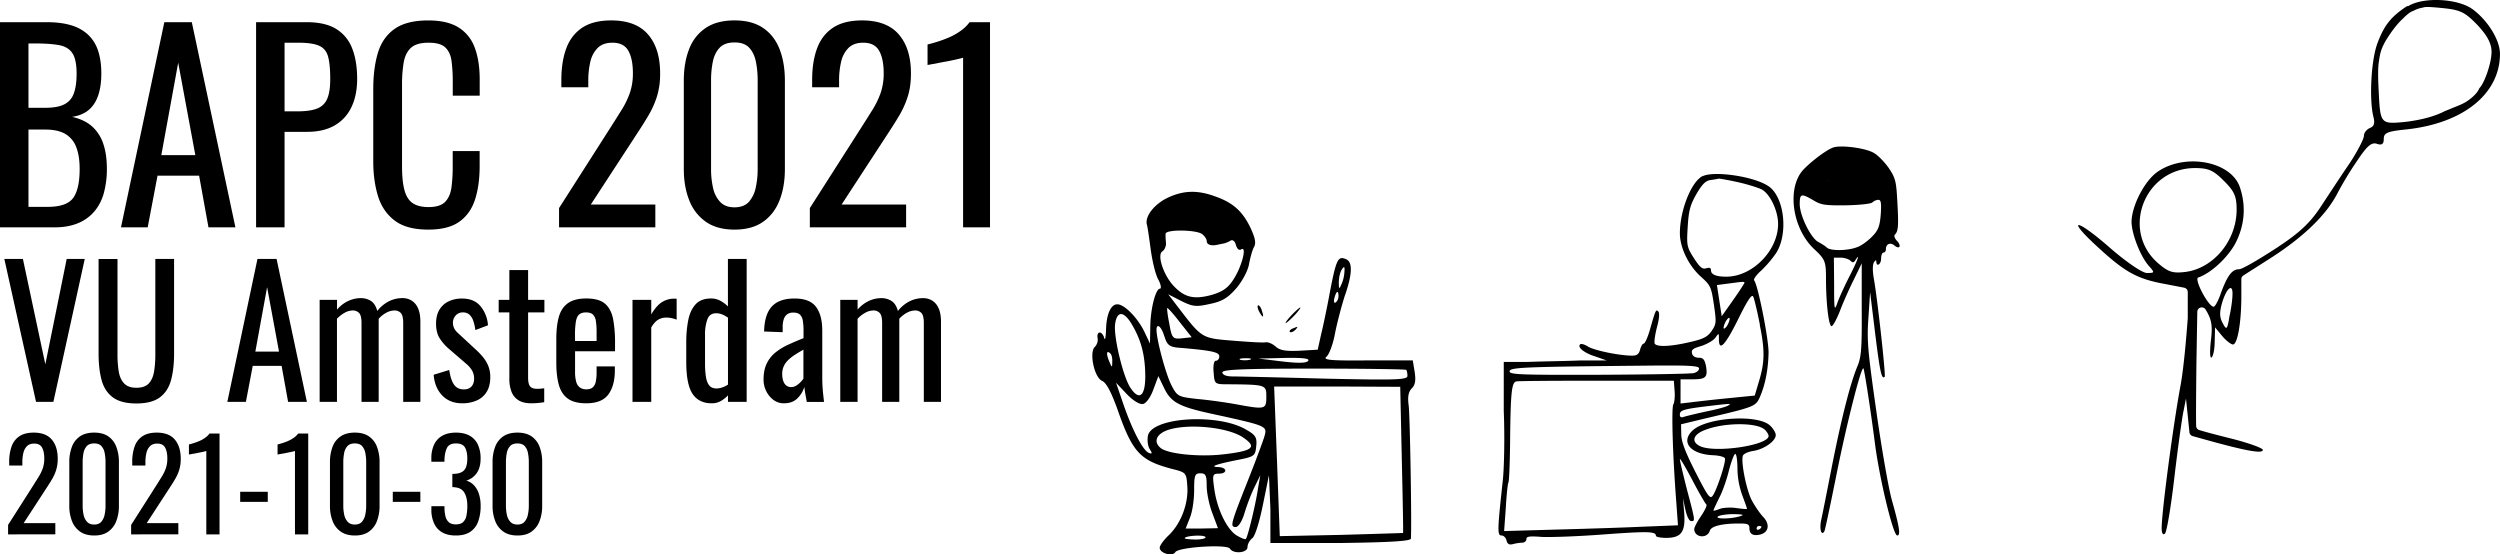 <svg id="Layer_1" data-name="Layer 1" xmlns="http://www.w3.org/2000/svg" xmlns:xlink="http://www.w3.org/1999/xlink" viewBox="0 0 2876.86 637.88"><defs><style>.cls-1{fill:none;}.cls-2{clip-path:url(#clip-path);}</style><clipPath id="clip-path" transform="translate(-69.47 -14.72)"><polygon class="cls-1" points="1301.29 -511 3147.33 -387.34 3147.33 673 1301.29 673 1301.29 -511"/></clipPath></defs><g class="cls-2"><path d="M1411.91,242.89c-14.8,7.58-24.91,20.94-22.74,30,.72,1.81,2.52,14.44,4.33,27.8,1.8,13.71,5.41,29.24,8.66,35.37,3.25,5.78,4,10.83,2.17,10.83-5.06,0-11.19,23.83-11.19,45.12l-.37,18-6.85-14.44c-8-15.88-22.75-30.68-30.69-30.68-7.58,0-12.63,11.55-13,29.6-.36,8.66-1.08,12.63-2.17,9-.72-3.24-3.25-6.13-5-6.13-2.17,0-3.25,2.89-2.53,6.13a12.22,12.22,0,0,1-2.88,10.11c-7.23,5.78-1.09,35.38,7.94,39.35,5,2.16,10.46,12.63,17.68,32.48,17.33,49.82,26,59.2,63.17,68.95,15.89,4,16.25,4.33,17.33,19.85,1.44,19.86-7.22,42.6-20.94,56C1408.66,636,1404,642.49,1404,645c0,6.5,14.8,10.47,18,5.06,3.61-5.78,59.56-9.39,62.81-4,4,6.49,20.22,5,20.22-1.81,0-3.25,2.52-7.94,5.41-10.1,3.25-2.17,8.3-18.78,12.27-38.27l7-34.29,1.67,39v39h80.1c58.84-.77,81.22-2.22,81.58-5.1,1.09-17-1.08-140.78-2.52-152.7-1.45-10.46-.36-16.24,3.61-20.21s4.69-9.39,3.25-18.77l-2.17-13.34h-52.34c-42.6.35-51.62-.38-46.93-4.35,2.89-2.16,7.58-14.44,9.75-26.71,2.53-12.63,7.58-31.77,11.19-43,9-25.63,9.38-39.71,1.08-42.6-8.66-3.61-10.83.36-17.69,35.74-3.24,17.68-7.94,40.43-10.46,50.53l-4,18.05L1565,418.32c-15.52.73-22.74-.36-27.44-4.69-3.6-3.25-8.66-5.41-11.55-5.05-2.52.72-19.49-.36-37.54-1.81-36.1-2.89-35.73-2.52-62.81-37.9l-11.91-15.52,14.8,7.58c13,6.5,17,7.22,32.85,3.61,14.44-2.89,20.94-6.86,31-18.41,7.22-8.66,13.36-20.58,14.44-27.8,1.45-7.21,3.61-15.88,5.78-19.49,2.52-4.69,1.08-10.83-4.69-23.1-9.39-18.77-20.22-28.16-41.16-35.38-20.21-7.22-36.45-6.49-54.86,2.53M1452.7,284c2.88,2.17,5.41,5.78,5.41,8.3,0,4,5.42,5.78,12.63,4,1.81-.37,5.06-1.09,7.22-1.45a26.29,26.29,0,0,0,7.58-3.25c2.53-1.44,5.06.72,6.14,5.06,1.45,4.69,3.61,6.49,6.14,5.05,6.86-4.33.72,19.85-9,34.65-6.13,9.75-12.63,14.08-24.9,17.69-19.86,5.42-30.69,3.25-43-9.38-12.27-12.28-20.57-36.82-13.72-40.79,2.53-1.81,4.33-6.14,4-9.75-.36-4-.72-8.66-.36-10.47.36-5.05,34.66-4.69,41.88.36m160.63,41.15c2.89-4.33,3.61-4.33,3.25,1.81a41.9,41.9,0,0,1-3.25,14.44c-2.89,6.49-3.25,6.49-3.25-1.81,0-5.05,1.44-11.55,3.25-14.44m-3.61,30.33c0,2.88-1.44,6.13-3.25,7.21-1.8,1.45-2.53-1.08-1.44-5.05,2.16-8.3,4.69-9.39,4.69-2.16m-197.09,13.71c.72-.36,7.22,6.86,14.44,16.25l13.71,17.32-9.74,1.08c-12.27,1.45-13,.73-16.25-18-1.8-8.67-2.52-15.89-2.16-16.61m-41.15,18c10.83,18.05,15.52,35,15.88,58.84.36,24.54-6.86,30.68-17.33,14.44-8.3-12.64-19.49-59.2-17.32-73.28,2.16-14.8,9.74-14.8,18.77,0m37.9,14.44c2.89,9.74,5.78,11.91,14.44,13,39.34,3.25,48.73,5.06,48.73,10.11,0,2.89-1.81,5.06-4,5.06s-3.25,5.77-2.53,13.35c1.08,13.72,1.08,13.72,17.33,13.72,43.32.36,43.32.72,43.32,14.44,0,14.44-1.09,14.8-34.3,8.66-11.91-2.17-32.12-5.05-44.76-6.14-22.38-2.52-23.46-2.88-30.32-16.24-6.14-12.27-16.6-50.18-17-63.17,0-8.66,5.77-4,9,7.22m-62.09,19.85c1.45,1.08,2.53,5.78,2.17,9.75,0,6.86-.36,6.86-3.61-1.08-3.61-8.67-2.89-13,1.44-8.67m170.38,5.78,30.32-.72c21.66-.37,29.6.72,26.71,3.61-2.52,2.52-12.27,2.52-30.32.36Zm-14.44-.36c5.78,0,7.94.72,4.33,1.8a27.36,27.36,0,0,1-10.83,0c-2.16-1.08.37-1.8,6.5-1.8m78,11.91c57.76,0,105.77.72,106.49,1.44s1.44,4,1.44,6.86c0,4.69-12.63,5.05-94.93,3.25-52-1.44-100-2.53-106.49-2.53-6.86,0-11.55-1.8-11.55-4.69,0-3.25,23.46-4.33,105-4.33m-184.46,24.18,5.78-15.52,6.14,12.64c7.94,17.32,17,22.38,55.23,30.68,62.81,13.72,63.89,14.08,61,24.91-1.44,5.41-10.47,29.6-20.21,54.14-19.14,48.37-19.86,51.26-13,51.26,2.89,0,6.86-6.5,9.39-14.08a236.21,236.21,0,0,1,11.19-30l7.58-15.52-2.53,14.44c-2.53,18-11.91,56.67-14.08,58.84-.72,1.08-5.77-1.09-11.19-4.34-11.19-7.57-22.38-31-25.27-54.14-2.16-15.16-1.8-16.6,5.42-16.6,10.11,0,9.74-7.22-.72-7.59-10.83-.36-2.53-3.24,22.74-8.3,18.77-3.61,19.85-4.69,20.93-15.52,1.09-10.11-.72-13-10.82-18.77-31.41-19.49-108.3-15.16-113.71,6.14-1.08,5.05-.36,11.91,1.8,15.52,3.25,5.05,3.25,6.13-.72,4.69-6.86-2.53-19.13-26.35-29.24-55.59l-8.66-25.27,12.27,13c7.22,7.58,14.8,12.27,18.77,11.55,3.61-.72,8.67-7.58,11.91-16.61m139-3.53h72.56l72.55.36,1.81,83.74c1.08,46.21,1.8,84.11,1.44,84.47,0,0-32.13,1.08-71.11,2.17l-70.75,1.44L1539,545.82Zm-36.1,58.4c17.33,11.55,11.91,15.89-24.18,19.86-27.08,2.88-62.45-.73-70.39-7.58-8.31-6.86-5.06-15.53,7.22-20.22,22.74-8.3,69.3-4,87.35,7.94m-48.73,41.49c6.14,0,7.22,2.53,7.22,14.44,0,7.94,2.89,22,6.5,31.4l6.49,17.33-18.77.36h-18.4l4.69-11.91c2.89-6.5,5.05-20.58,5.05-31.77,0-17.32.72-19.85,7.22-19.85m5.78,73.3c1.08,1.45-4,2.89-10.83,2.89-7.22,0-13-.72-13-1.44,0-2.89,22-4.34,23.83-1.45" transform="translate(-69.47 -14.72)"/><path d="M1517,366.34c-1.08.73,0,4.7,2.17,8.31,4.33,7.22,5.05,5.05,1.8-4.34-1.44-3.24-3.25-5.05-4-4" transform="translate(-69.47 -14.72)"/><path d="M1565.68,368.51c-.72,0-5.41,4-10.11,9s-7.58,9-6.49,9c.72,0,5.41-4,10.1-9s7.58-9,6.5-9" transform="translate(-69.47 -14.72)"/><path d="M1558.1,392.33c-3.61,1.09-5.41,3.25-4.33,4.34s4,0,6.5-2.53c3.24-3.61,2.88-4-2.17-1.81" transform="translate(-69.47 -14.72)"/></g><path d="M2179,184.45c-7.72,2.76-24.28,15.18-33.94,25.11-19.86,20.7-13.52,68.16,12.42,92.16,12.14,11.31,13.24,14.07,13.24,33.11,0,30.07,3.32,56.29,6.63,55.18,1.65-.55,5.79-8.27,9.38-17.38,3.31-8.83,10.48-25.11,15.73-35.59l9.38-19.32v53c.27,45.25-.56,54.63-4.69,64.84-8.28,19.31-18.77,61-29.53,115.33-5.52,28.15-11,56-12.41,62.09-2.21,9.93,0,19,3.58,13.24.83-1.1,7.18-31.46,14.35-67.05,11-55.18,28.14-123.06,30.63-120.58,1.1,1.11,8.55,49.39,13.24,86.09,5.24,40.84,21,106.23,25.66,106.23,4.14,0,2.76-9.11-6.34-41.39-3.59-13-11.59-58.49-17.66-101.54-9.94-69.8-11-81.39-9.11-107.6l1.93-29.53,5.8,47.46c5.52,44.42,7.45,53.53,11,49.94,1.38-1.38-8.27-89.12-12.41-112.3-1.66-9.38-1.66-16.28,0-19.31,1.65-2.48,2.76-3,2.76-1.11,0,6.9,5.51,3.59,5.51-3.31,0-3.86,1.39-6.89,2.76-6.89,1.66,0,2.76-1.66,2.76-3.87,0-6.07,5.25-8.27,9.94-4.14,5.79,4.7,8.27.56,3-5.24-2.76-2.76-3.86-6.07-2.76-7.17,4.14-4.14,4.69-9.66,2.76-41.94-1.1-19.59-2.21-24-9.93-35.32-5-6.9-12.69-14.9-17.66-17.38-10.21-5.52-37.8-8.83-46.08-5.8m-2.56,40.84c0,1.38-.56,2.76-1.11,2.76-.83,0-2.2-1.38-3-2.76-.83-1.66-.28-2.76,1.1-2.76a2.84,2.84,0,0,1,3,2.76m-20.15,19.87c8.83,5.51,13.8,6.07,37.81,5.79,14.89-.28,28.41-1.66,30.07-3.31a11.19,11.19,0,0,1,6.9-3c3,0,3.58,3.59,2.76,16.56-1.11,13.52-2.76,18.21-9.38,25.11-4.42,4.69-11.87,10.48-16.84,12.41-10.76,4.69-31.73,5-35.86.83-1.66-1.65-6.08-4.41-9.66-6.34-8.56-4.14-21.52-30.35-21.52-43.6,0-12.14,1.65-12.69,15.72-4.41m42.35,69.28c2.76,2.76,4.14,2.76,6.07-.55,6.07-9.66,1.93,1.65-6.9,18.76-5.24,10.21-11.31,23.45-13.52,29.52-3.86,10.76-4.14,10.49-4.14-20.14l-.27-30.9h7.72c4.14,0,9.38,1.65,11,3.31" transform="translate(-69.47 -14.72)"/><path d="M2028.79,217.29c-13,6.34-26.21,39.45-26.21,65.94,0,16.56,10.21,37.53,24.55,50.22,10.76,9.66,11.59,11.59,14.63,32,3,20.69,2.76,22.07-2.76,30.35-5,6.9-9.66,9.1-25.39,12.69-21.52,5-37.52,5.79-40,1.65-.83-1.37.27-9.65,2.48-18.48,2.76-9.93,3.31-16.83,1.65-18.49-2.75-2.76-3-2.21-9.65,21-2.49,8.83-5.8,16-7.18,16s-3,3-4.14,6.9c-1.37,5.24-3.58,6.9-9.1,6.9-14.35,0-42.77-5.79-50.49-10.21-4.14-2.76-8.28-3.86-9.38-2.76-3.59,3.31,5,10.21,17.93,14.07l12.69,4.48h-31.73c-17.38.77-44.15,1-59.32,1.67h-27.46v56.21c1.25,31.18.42,67.6-1.24,81.4-6.07,55.73-6.34,62.08-1.38,62.08,2.49,0,5,2.48,5.8,5.79,1.1,4.14,3,5.25,7.45,4.14a51.43,51.43,0,0,1,10.76-1.65c2.48,0,4.69-1.93,4.69-4.14,0-3,3.31-3.59,17.38-2.49,9.38.56,41.11-.55,70.36-2.75,52.15-3.87,61.26-3.59,61.26,1.38,0,1.37,5.24,2.48,11.86,2.48,17.38,0,22.35-6.9,20.69-28.7l-1.38-16.83,2.76,13c1.66,7.73,4.42,13.24,6.63,13.24,4.69,0,5,.56-4.7-35.86-4.41-17.39-8.27-33.39-8.27-35.32s6.34,8.83,14.07,23.45c7.73,14.9,15.17,27.59,16.28,28.42,1.38.83-1.38,6.62-5.8,13.24-4.41,6.35-8,13.25-8,15.18,0,9.93,14.9,11.59,17.94,1.93,1.65-5.24,13.79-8.28,33.94-8.28,9.65,0,11.58.83,11.58,5.25q0,10.33,12.42,7.45c9.93-2.49,11.59-11.87,3.31-20.42-3.86-4.14-9.66-12.69-13-19-6.34-12.14-12.69-44.7-10.21-51.32.83-2.21,6.35-4.69,12.42-5.52,12.42-2.21,25.38-11.31,25.38-18.21,0-2.76-3-7.73-6.62-11-14.07-13.24-73.12-9.38-89.12,5.8-14.07,13.24-2.48,27.31,23.73,28.42,6.9.27,13,1.93,13.52,3.58,1.38,4.14-9.38,36.7-14.07,43.05-3,4.14-5.52.83-19.87-27.32-11.59-22.9-16.28-35-16.28-43.32l-.27-11.59,26.21-6.34c59-13.8,59.6-14.07,64.56-25.11,6.35-14.62,9.66-32.56,9.94-51.32,0-16.28-12.42-78.36-16.56-82.78-1.1-1.1,2.21-6.07,7.73-11a132.24,132.24,0,0,0,17.66-20.7c14.34-22.9,9.1-65.67-9.66-77.25-17.11-11-62.08-17.39-75.05-11m40.84,6.9c11,2.48,23.17,6.34,27,8.27,9.66,5,19,24.56,19,39.74,0,30.62-29.52,60.7-59.59,60.7-11.87,0-17.66-2.49-17.66-7.45,0-2.76-1.66-3.31-5.52-2.21-4.42,1.38-7.18-1.1-14.07-11.59-8-12.69-8.56-14.35-7.18-35.87,1.11-18.76,2.76-25.11,9.94-37.8,6.62-11.31,10.48-15.45,16.27-16.28,4.14-.55,8.56-1.38,9.66-1.65,1.11,0,11,1.65,22.08,4.14m7.45,115.61c0,.55-5.8,9.65-13,19.86l-13.25,18.76-2.76-17.93-2.76-17.94,12.42-1.65c6.9-.83,14.07-1.93,16-1.93,1.66-.28,3.32,0,3.32.83m17.6,48.77c6.07,29.8,5.8,43.32-1.65,67.05l-4.14,14.08L2057.71,473c-16.83,1.65-36.14,3.86-42.49,4.69l-11.87,1.38V451.21h13.53c15.72,0,17.93-2.21,15.72-15.45-1.65-7.45-3.31-9.38-8.27-9.38-4.14,0-7.18-1.93-7.73-5-1.1-4.14,1.1-5.79,10.76-8.55,6.62-2.21,13.8-6.35,16-9.39,4.14-5.79,4.14-5.79,4.14,1.66,0,14.62,7.18,7.17,22.08-22.9,11-22.35,15.72-29.25,17.38-26.21,1.1,2.2,4.69,16.83,7.72,32.55m-36.92-.49c-1.65,3.31-3.86,5.24-4.69,4.69-.55-.83.28-4.14,1.93-7.45s3.87-5.24,4.69-4.69c.55.83-.27,4.14-1.93,7.45m-33.11,50.77c0,2.21-2.76,4.41-6.07,5.24-3.59.83-52.7,1.66-109,1.93-91,.28-102.92-.27-102.92-3.86,0-4.69,13.53-5.24,154-6.62,53.25-.55,64,0,64,3.31m-28.14,25.89c.55,6.62-.28,13.52-1.38,15.18-2.49,3.31-.83,59,3.31,112.57l1.93,26.76-42.21,1.66c-23.46,1.1-68.43,2.48-100.16,3.31l-57.67,1.66,1.93-26.77c.83-14.62,2.21-27.86,3-29,.82-1.38,1.65-21.52,1.93-44.7.55-58.22,1.65-70.63,7.17-71.74,2.48-.55,44.15-.82,92.71-.82h88.57Zm61.25,16.88c-2.21,1.38-13.52,4.41-24.83,6.62-11.31,2.48-22.9,5.24-25.39,6.07-3.58,1.38-5,.55-5-2.48,0-5,4.41-6.35,31.73-9.66,27.59-3.31,28.42-3.31,23.45-.55M2100,508.93c2.48,2.21,4.69,5.8,4.69,7.45,0,10.76-61,19.87-78.64,11.87-10.76-5-8.55-13.52,5.52-18.76,21.52-8.56,59-8.83,68.43-.56m-31.18,44.7a94.49,94.49,0,0,0,5.52,30.91c3,8,5.52,15.17,5.52,15.72s-5.52,0-11.87-.83c-6.62-1.1-15.45-.55-19.31.83-4.14,1.66-7.45,2.49-7.45,1.93,0-.82,3-7.17,6.62-14.62,3.86-7.17,8.83-21.52,11.31-32,2.76-10.2,5.8-18.48,7.17-18.48s2.49,7.45,2.49,16.55m2.76,55.19c-10.49,3.31-30.08,3.31-24.84,0,2.21-1.38,10.49-2.49,17.94-2.49,11,.28,12.42.83,6.9,2.49M2096.39,621c0,.82-1.1,2.2-2.76,3-1.38.83-2.76.28-2.76-1.1a3,3,0,0,1,2.76-3c1.66,0,2.76.55,2.76,1.11" transform="translate(-69.47 -14.72)"/><path d="M2915.28,25.69C2898,12.74,2857.91,11,2840.66,21.8h-1.32c-18.55,12.08-26.74,22.43-34.51,44-6.9,19.84-9,63-4.31,82.81,2.16,7.77.86,11.65-3.88,13.37-3.88,1.73-6.9,5.61-6.9,9.06s-7.33,17.69-16.39,31.49c-9.49,13.8-24.16,36.23-33.21,50-12.51,19-25,30.62-52.19,48.31-19.84,12.94-38.39,23.72-41.84,23.72-8.2,0-13.37,7.33-20.7,26.74-3,9.06-6.91,16.39-8.63,16.39-6,0-22.86-31.92-17.69-33.64,14.24-4.74,33.65-22.43,42.7-39.25,10.79-20.7,12.51-43.13,5.18-64.7-10.35-30.19-63.84-39.68-95.32-17.25-14.67,10.78-28.9,38.39-29.33,56.93,0,13.81,10.35,40.55,20.27,51.33,6.47,7.33,6.47,7.76-2.59,7.76-5.17,0-22.86-12.07-41.4-28-39.69-34.94-53.06-36.66-15.53-2.16,32.35,29.76,45.72,37.09,79.36,43.14l20.48,3.95a5.07,5.07,0,0,1,4.11,5v29.88s-3.73,53.92-8.47,78.5c-8.19,44-21.57,144.5-21.57,163.47,0,6,1.73,8.2,3.89,6,2.15-2.58,6.9-31.48,10.78-64.69s8.63-67.29,10.35-75.49l3-15.09,2.16,21.13,1.8,17.69a5.07,5.07,0,0,0,3.69,4.37l24.7,6.84c39.68,10.78,56.07,13.37,56.07,9.06,0-2.16-16.82-8.2-37.52-13.37-15.71-3.93-29.67-7.61-35.69-9.53a5,5,0,0,1-3.5-4.53c-.48-9.56.29-73.07.29-73.07l1-58.46a5.15,5.15,0,0,1,9.5-2.67c7,11.39,8.32,18.4,6.13,35.92-1.31,11.83-1.31,20.59.88,19.28,1.75-1.32,3.5-9.64,3.5-18.4l.44-16.21,7.89,9.63c4.81,5.7,10.51,10.08,12.7,10.08,5.26,0,9.64-25.41,9.64-55.64V336a5.08,5.08,0,0,1,2.34-4.28l33.46-21.36c37.09-24.16,62.11-48.74,74.62-72.9a386.83,386.83,0,0,1,22.42-37.09c11.65-17.68,16.83-22,22.86-20.27,6,2.16,8.2.43,8.2-5.61,0-6.9,4.31-8.63,25.45-10.78,66-6.9,108.26-41,108.26-87.13C2946.33,61.05,2932.53,38.62,2915.28,25.69ZM2584.59,327.61c-14.23,1.73-19.41.43-30.63-9.06-44.85-37.52-17.25-110.42,41.41-110.42,15.53,0,21.14,2.59,33.21,14.67s14.67,17.68,14.67,33.21C2643.25,291.38,2616.94,323.3,2584.59,327.61Zm53.91,25.88c0,4.31-1.29,15.53-3.45,25-2.58,16-3.45,16.39-7.76,8.19-3.88-6.9-3.88-12.94-.43-24.58C2632,345.73,2638.94,340.55,2638.5,353.49Zm284-237.16c-2.49,6.59-11,13-15.6,15.8-5.15,3.13-11.11,5.1-16.64,7.44q-3.75,1.59-7.54,3.08c-11.14,5.86-27.21,10.26-46.21,12.43-27.6,2.59-28,2.16-29.76-35.37-1-17.53-.84-29.53.4-35.07a60.5,60.5,0,0,1,1.12-6.77c1.49-7.55,5.27-14.56,9.46-20.93,4.8-7.3,10.39-14.89,17.1-21,5.09-5.22,9.19-8.06,11.4-8.51a34.25,34.25,0,0,1,11.58-4c2.52-1.13,8.74-.75,21.4.49,22,2.16,26.74,4.74,41.41,19.84,11.21,12.08,16,21.14,16,30.62C2936.55,87.64,2928.29,110.76,2922.47,116.33Z" transform="translate(-69.47 -14.72)"/><g id="BAPC_2021_VU_Amsterdam_2021-10-30" data-name="BAPC 2021 VU Amsterdam 2021-10-30"><path d="M110.94,477.19,74.46,312.71H95.83l25.8,121.23,24.59-121.23H167L130.9,477.19Z" transform="translate(-69.47 -14.72)"/><path d="M226.45,479q-17.74,0-27.21-7.1t-12.91-20q-3.42-12.9-3.42-30.16v-109h21.77V422.77a121.44,121.44,0,0,0,1.41,19.29q1.41,8.73,6.15,13.81t14.21,5.07q9.68,0,14.31-5.07t6.05-13.81a121.44,121.44,0,0,0,1.41-19.29V312.71h21.57v109q0,17.26-3.43,30.16t-12.8,20Q244.19,479,226.45,479Z" transform="translate(-69.47 -14.72)"/><path d="M331.07,477.19l34.67-164.48h22l34.88,164.48H401l-7.46-41.43H360.3l-7.86,41.43Zm32.25-57.87h27.22L376.83,345.2Z" transform="translate(-69.47 -14.72)"/><path d="M437.3,477.19V359.82h20V371a38.49,38.49,0,0,1,12.9-9.95,34.42,34.42,0,0,1,14.51-3.25A21.27,21.27,0,0,1,496.26,361q5.14,3.25,7.36,11.57a40.34,40.34,0,0,1,13.61-11.27,35.12,35.12,0,0,1,15.42-3.55,19.9,19.9,0,0,1,10.28,2.74,19.3,19.3,0,0,1,7.46,8.73q2.82,6,2.82,15.74v92.19H533.46V386.42q0-8.52-2.73-11.47a9.52,9.52,0,0,0-7.35-2.95,20,20,0,0,0-9.28,2.54,32.2,32.2,0,0,0-8.87,7v95.64H485.48V386.42q0-8.52-2.72-11.47A9.56,9.56,0,0,0,475.4,372a19.38,19.38,0,0,0-9.17,2.54,35.66,35.66,0,0,0-9,7v95.64Z" transform="translate(-69.47 -14.72)"/><path d="M601.39,478.81q-14.32,0-23-9t-9.88-23.85l17.94-5.49q1.6,11.18,5.44,16.76t11.29,5.58q5.85,0,8.87-3.35t3-9a18.72,18.72,0,0,0-2.22-9.13,30.56,30.56,0,0,0-7.26-8.33l-20-17.26a54.25,54.25,0,0,1-10.18-11.78q-4.12-6.5-4.13-16.85,0-9.33,3.73-15.74a24.43,24.43,0,0,1,10.48-9.74,35.13,35.13,0,0,1,15.83-3.35q13.9,0,21.26,9A38.42,38.42,0,0,1,631,389.06l-14.51,5.48a53.74,53.74,0,0,0-2.42-10.66,17,17,0,0,0-4.44-7.1,10.74,10.74,0,0,0-7.46-2.54,10.6,10.6,0,0,0-8.36,3.55,12.32,12.32,0,0,0-3.13,8.43,14.65,14.65,0,0,0,1.31,6,17.51,17.51,0,0,0,4.54,5.79l20.56,19.08a84.84,84.84,0,0,1,8,8.33,40.26,40.26,0,0,1,6.15,10.15,33.54,33.54,0,0,1,2.42,13.2q0,9.94-4,16.65a25.13,25.13,0,0,1-11.29,10A40.08,40.08,0,0,1,601.39,478.81Z" transform="translate(-69.47 -14.72)"/><path d="M680.81,478.81q-9.07,0-14.61-3.45a19.81,19.81,0,0,1-8.07-9.75,39.74,39.74,0,0,1-2.52-14.82V374.24H643.32V359.82h12.29V325.51h21.57v34.31h18.75v14.42H677.18v75.13q0,6.9,2.22,9.85t8.47,2.94c1.07,0,2.31-.07,3.72-.2l4.14-.41v16c-2.69.41-5.18.71-7.46.92S683.5,478.81,680.81,478.81Z" transform="translate(-69.47 -14.72)"/><path d="M744.11,478.81q-13.71,0-21.17-5.38t-10.38-15.84q-2.92-10.45-2.92-25.68V405.1q0-15.63,3-26t10.58-15.63q7.56-5.28,20.87-5.28,14.71,0,21.67,6.09T775,381.85a147.09,147.09,0,0,1,2.22,27.52v9.54h-46v23.55A42,42,0,0,0,732.52,454a12,12,0,0,0,4.23,6.6,12.53,12.53,0,0,0,7.56,2.13q4.83,0,7.36-2.34a12.14,12.14,0,0,0,3.42-6.7,50.47,50.47,0,0,0,.91-10.25v-7.11h21v4.47q0,17.67-7.46,27.82T744.11,478.81Zm-12.9-71.68H756V396.57a78.23,78.23,0,0,0-.81-12.28,13.35,13.35,0,0,0-3.32-7.51c-1.68-1.69-4.34-2.54-8-2.54s-6.15.81-8,2.44-3.06,4.36-3.73,8.22a98.29,98.29,0,0,0-1,15.94Z" transform="translate(-69.47 -14.72)"/><path d="M797.32,477.19V359.82h21.57v16.65q6.45-10.75,12.9-14.41a26,26,0,0,1,12.91-3.66h1.51a12.74,12.74,0,0,1,1.91.2v24a33.93,33.93,0,0,0-5.54-1.72,28.81,28.81,0,0,0-6.35-.71,18.36,18.36,0,0,0-9.17,2.33q-4.14,2.34-8.17,9v85.69Z" transform="translate(-69.47 -14.72)"/><path d="M888.44,478.81q-14.72,0-22-10.86t-7.26-36.86V408.35a131,131,0,0,1,2.22-24.87q2.21-11.48,8.36-18.38t18-6.9a22,22,0,0,1,10.69,2.64,37.93,37.93,0,0,1,8.67,6.49V312.71h21.57V477.19H907.19v-7.52a35.07,35.07,0,0,1-8.37,6.6A20.92,20.92,0,0,1,888.44,478.81Zm5.44-17.06a20.93,20.93,0,0,0,6.45-1.11,29.31,29.31,0,0,0,6.86-3.35v-77a35.35,35.35,0,0,0-6.25-3.55,18.1,18.1,0,0,0-7.46-1.53q-7.47,0-10.08,7.21a51,51,0,0,0-2.62,17.36v33.1a107.78,107.78,0,0,0,.91,14.72q.9,6.6,3.73,10.36T893.88,461.75Z" transform="translate(-69.47 -14.72)"/><path d="M971.49,478.81a19.54,19.54,0,0,1-12.1-4,27.72,27.72,0,0,1-8.26-10.15,29.45,29.45,0,0,1-3-13.1q0-11,3.63-18.48a36.94,36.94,0,0,1,10-12.69,68.48,68.48,0,0,1,14.72-9q8.36-3.86,17.64-7.52v-8.32a72,72,0,0,0-.81-11.78,12,12,0,0,0-3.33-7q-2.52-2.34-7.56-2.34a11.68,11.68,0,0,0-7.15,2,11.26,11.26,0,0,0-3.93,5.79,28.82,28.82,0,0,0-1.21,8.83V397l-21.37-.81q.4-19.5,8.87-28.73t26.2-9.24q17.34,0,24.6,9.54t7.26,27.62V449q0,5.49.3,10.56c.2,3.39.47,6.53.8,9.44s.64,5.66.91,8.23H997.9c-.41-2.17-.91-4.91-1.52-8.23s-1-6.32-1.31-9a31.24,31.24,0,0,1-7.76,12.89Q981.57,478.81,971.49,478.81ZM980,460.13a10.92,10.92,0,0,0,6-1.83,27.64,27.64,0,0,0,5-4.16,21.72,21.72,0,0,0,3-3.76v-33.3q-5,2.85-9.48,5.69a52.52,52.52,0,0,0-7.76,6,24.25,24.25,0,0,0-5.24,7.1,20.49,20.49,0,0,0-1.92,9q0,7.11,2.62,11.17A8.55,8.55,0,0,0,980,460.13Z" transform="translate(-69.47 -14.72)"/><path d="M1036.4,477.19V359.82h19.95V371a38.69,38.69,0,0,1,12.9-9.95,34.49,34.49,0,0,1,14.52-3.25,21.29,21.29,0,0,1,11.59,3.25q5.15,3.25,7.36,11.57a40.31,40.31,0,0,1,13.6-11.27,35.19,35.19,0,0,1,15.43-3.55,19.92,19.92,0,0,1,10.28,2.74,19.28,19.28,0,0,1,7.45,8.73q2.83,6,2.83,15.74v92.19h-19.76V386.42q0-8.52-2.72-11.47a9.54,9.54,0,0,0-7.36-2.95,20,20,0,0,0-9.27,2.54,32,32,0,0,0-8.87,7v95.64h-19.75V386.42q0-8.52-2.73-11.47a9.52,9.52,0,0,0-7.35-2.95,19.44,19.44,0,0,0-9.18,2.54,35.84,35.84,0,0,0-9,7v95.64Z" transform="translate(-69.47 -14.72)"/></g><path d="M69.47,276.32V40.25h54q15.95,0,27.7,3.5A48.63,48.63,0,0,1,170.7,54.53,43.89,43.89,0,0,1,182.3,73q3.76,11.22,3.77,26.38,0,14.56-3.63,25.2t-11,16.76q-7.39,6.12-19,7.87,14.22,3.21,22.92,10.93A46.19,46.19,0,0,1,188.24,180q4.22,12.09,4.21,29A103.26,103.26,0,0,1,189,236.68,55.38,55.38,0,0,1,178.09,258a49.11,49.11,0,0,1-18.85,13.55q-11.46,4.8-27.12,4.81Zm32.77-137.56h19.44q13.92,0,21.75-3.94a22,22,0,0,0,11-12.67q3.2-8.75,3.19-22.73,0-16.32-4.93-23.61t-15.37-9.18q-10.44-1.89-27.26-1.9h-7.84Zm0,114h22.05q22,0,29.44-10.34T161.12,209q0-14.87-3.91-24.92a29.44,29.44,0,0,0-12.47-15.16q-8.56-5.08-23.06-5.1H102.24Z" transform="translate(-69.47 -14.72)"/><path d="M208.69,276.32,258.58,40.25h31.61l50.18,236.07h-31L298.6,216.86H250.75l-11.32,59.46Zm46.41-83.06h39.15L274.53,86.88Z" transform="translate(-69.47 -14.72)"/><path d="M364.15,276.32V40.25h58.3q21.18,0,33.79,7.73a44.66,44.66,0,0,1,18.42,22.29q5.8,14.58,5.8,35.27,0,18.64-6.52,32.34A47.37,47.37,0,0,1,454.65,159q-12.76,7.44-31.91,7.44H396.93V276.32Zm32.78-133.48H412q14.21,0,22.34-3.21A20.29,20.29,0,0,0,446,128.41q3.48-8,3.48-22.58,0-16.9-2.47-25.94T436.67,67.36q-7.83-3.51-24.37-3.5H396.93Z" transform="translate(-69.47 -14.72)"/><path d="M562.26,278.94q-25,0-38.72-10.49t-19.15-28.27Q499,222.41,499,200.54V117.19q0-23.89,5.36-41.67T523.54,48q13.77-9.76,38.72-9.77,22,0,35,8.16a45.56,45.56,0,0,1,18.56,23.32q5.65,15.15,5.66,36.43v18.65h-31V108.16A182.07,182.07,0,0,0,589.09,85q-1.3-10-7.11-15.59t-19.43-5.54q-13.92,0-20.31,6T534,86.74a151.23,151.23,0,0,0-1.89,25.5v93.55q0,17.78,2.9,28.12t9.57,14.72q6.68,4.38,18,4.37,13.34,0,19.14-6t7.25-16.47a180.47,180.47,0,0,0,1.45-24.48V188.59h31v17.49q0,21.57-5.22,38t-18,25.65Q585.46,278.94,562.26,278.94Z" transform="translate(-69.47 -14.72)"/><path d="M712.79,276.32V254.17l59.75-93.55q6.68-10.5,12.33-19.53A99.65,99.65,0,0,0,794.15,122a68.28,68.28,0,0,0,3.62-23.17q0-16.32-5.22-25.64t-18.27-9.33q-11,0-17.11,6.12a32.68,32.68,0,0,0-8.41,16,93,93,0,0,0-2.32,21.27v7.87h-31V107q0-21.27,5.66-36.57t18.27-23.76q12.61-8.44,33.5-8.45,28.42,0,42.35,16.18T829.1,99.12a87.62,87.62,0,0,1-3.62,26.52,106.26,106.26,0,0,1-9.43,21.28q-5.81,9.92-12.76,20.4l-53.95,82.77h74.25v26.23Z" transform="translate(-69.47 -14.72)"/><path d="M914.66,278.94q-20,0-32.92-9a53.42,53.42,0,0,1-19.14-24.78q-6.24-15.74-6.24-35.84V107.58q0-20.7,6.1-36.29a50.86,50.86,0,0,1,19-24.33q12.91-8.74,33.21-8.75T947.73,47q12.76,8.73,18.85,24.33t6.09,36.29V209.29q0,20.4-6.23,36.14t-19,24.62Q934.68,278.95,914.66,278.94Zm0-25.65q11,0,16.68-6.41a35.79,35.79,0,0,0,7.83-16.46,98.35,98.35,0,0,0,2.18-20.84V107.28a108.48,108.48,0,0,0-2-21.42q-2-10-7.69-16.17t-17-6.12q-11.31,0-17.11,6.12t-7.83,16.17a108.48,108.48,0,0,0-2,21.42v102.3a98.35,98.35,0,0,0,2.18,20.84A34.23,34.23,0,0,0,898,246.88Q903.93,253.3,914.66,253.29Z" transform="translate(-69.47 -14.72)"/><path d="M1001.39,276.32V254.17l59.75-93.55q6.67-10.5,12.33-19.53a99.65,99.65,0,0,0,9.28-19.09,68.28,68.28,0,0,0,3.62-23.17q0-16.32-5.22-25.64t-18.27-9.33q-11,0-17.11,6.12a32.68,32.68,0,0,0-8.41,16,93,93,0,0,0-2.32,21.27v7.87h-31V107q0-21.27,5.66-36.57t18.27-23.76q12.61-8.44,33.5-8.45,28.42,0,42.35,16.18t13.92,44.73q0,15.16-3.63,26.52a105.67,105.67,0,0,1-9.42,21.28q-5.81,9.92-12.76,20.4l-54,82.77h74.25v26.23Z" transform="translate(-69.47 -14.72)"/><path d="M1177.74,276.32V81.05c-.2.2-2.37.78-6.53,1.75s-8.84,2-14.06,2.92-9.87,1.85-13.93,2.62-6.19,1.17-6.38,1.17V65.9q4.94-1.16,11.46-3.21a138.6,138.6,0,0,0,13.34-4.95,71.75,71.75,0,0,0,13-7.29,45.9,45.9,0,0,0,10.59-10.2h23.49V276.32Z" transform="translate(-69.47 -14.72)"/><path d="M78.78,629.65V618.76l29.31-46q3.28-5.16,6-9.6a49.08,49.08,0,0,0,4.56-9.39,33.78,33.78,0,0,0,1.77-11.4q0-8-2.56-12.61t-9-4.59c-3.61,0-6.4,1-8.4,3a16.15,16.15,0,0,0-4.12,7.89,45.81,45.81,0,0,0-1.14,10.46v3.87H80.06v-4a52.08,52.08,0,0,1,2.78-18,23.37,23.37,0,0,1,9-11.68q6.2-4.15,16.44-4.16,13.94,0,20.77,8t6.83,22a43,43,0,0,1-1.78,13A51,51,0,0,1,129.44,566q-2.85,4.88-6.26,10l-26.47,40.7h36.43v12.9Z" transform="translate(-69.47 -14.72)"/><path d="M177.82,630.94q-9.82,0-16.15-4.44a26.25,26.25,0,0,1-9.39-12.18,47.67,47.67,0,0,1-3.06-17.63v-50a48.79,48.79,0,0,1,3-17.84,25,25,0,0,1,9.32-12q6.33-4.3,16.29-4.3t16.22,4.3a25.22,25.22,0,0,1,9.25,12,49,49,0,0,1,3,17.84v50a48.06,48.06,0,0,1-3.06,17.77,26,26,0,0,1-9.32,12.11Q187.63,631,177.82,630.94Zm0-12.61q5.4,0,8.18-3.15a17.64,17.64,0,0,0,3.84-8.1,48.55,48.55,0,0,0,1.07-10.25V546.52a52.73,52.73,0,0,0-1-10.53,16.14,16.14,0,0,0-3.77-8q-2.77-3-8.32-3t-8.4,3a15.79,15.79,0,0,0-3.84,8,53.47,53.47,0,0,0-1,10.53v50.31a48.55,48.55,0,0,0,1.07,10.25,16.87,16.87,0,0,0,4,8.1Q172.55,618.33,177.82,618.33Z" transform="translate(-69.47 -14.72)"/><path d="M220.36,629.65V618.76l29.32-46q3.27-5.16,6-9.6a49.08,49.08,0,0,0,4.56-9.39,33.77,33.77,0,0,0,1.78-11.4q0-8-2.56-12.61t-9-4.59c-3.61,0-6.4,1-8.39,3a16.08,16.08,0,0,0-4.13,7.89,45.81,45.81,0,0,0-1.14,10.46v3.87H221.65v-4a52.09,52.09,0,0,1,2.77-18,23.37,23.37,0,0,1,9-11.68q6.19-4.15,16.44-4.16,13.95,0,20.77,8t6.83,22a43.3,43.3,0,0,1-1.77,13A51.61,51.61,0,0,1,271,566q-2.85,4.88-6.26,10l-26.47,40.7h36.43v12.9Z" transform="translate(-69.47 -14.72)"/><path d="M306.88,629.65v-96a21.5,21.5,0,0,1-3.2.86q-3.06.72-6.9,1.43L290,537.2c-2,.39-3,.58-3.13.58V526.17q2.42-.57,5.62-1.58a68.62,68.62,0,0,0,6.54-2.44,35.13,35.13,0,0,0,6.4-3.58,22.38,22.38,0,0,0,5.2-5H322.1v116.1Z" transform="translate(-69.47 -14.72)"/><path d="M345.87,592.24V580.63H377.6v11.61Z" transform="translate(-69.47 -14.72)"/><path d="M408.9,629.65v-96a21.05,21.05,0,0,1-3.2.86q-3.06.72-6.9,1.43L392,537.2c-2,.39-3,.58-3.13.58V526.17c1.61-.38,3.49-.91,5.62-1.58a68.77,68.77,0,0,0,6.55-2.44,35.46,35.46,0,0,0,6.4-3.58,22.33,22.33,0,0,0,5.19-5h11.53v116.1Z" transform="translate(-69.47 -14.72)"/><path d="M477.77,630.94q-9.81,0-16.15-4.44a26.25,26.25,0,0,1-9.39-12.18,47.67,47.67,0,0,1-3.06-17.63v-50a49,49,0,0,1,3-17.84,25,25,0,0,1,9.32-12q6.33-4.3,16.29-4.3t16.22,4.3a25.16,25.16,0,0,1,9.25,12,49,49,0,0,1,3,17.84v50a48.06,48.06,0,0,1-3.06,17.77,26,26,0,0,1-9.32,12.11Q487.6,631,477.77,630.94Zm0-12.61c3.61,0,6.33-1.05,8.18-3.15a17.75,17.75,0,0,0,3.85-8.1,48.56,48.56,0,0,0,1.06-10.25V546.52a53.49,53.49,0,0,0-1-10.53,16.23,16.23,0,0,0-3.77-8q-2.78-3-8.33-3t-8.39,3a15.89,15.89,0,0,0-3.85,8,53.49,53.49,0,0,0-1,10.53v50.31a47.91,47.91,0,0,0,1.07,10.25,16.94,16.94,0,0,0,4,8.1Q472.5,618.33,477.77,618.33Z" transform="translate(-69.47 -14.72)"/><path d="M521.46,592.24V580.63h31.73v11.61Z" transform="translate(-69.47 -14.72)"/><path d="M594,630.94q-9.39,0-15.66-3.58A22.54,22.54,0,0,1,569,617a37.39,37.39,0,0,1-3.13-15.91v-3.87h15.09v2.58a42.06,42.06,0,0,0,1.2,9.32,12.75,12.75,0,0,0,3.85,6.59q2.78,2.44,8,2.44c3.7,0,6.49-.89,8.39-2.66a13.61,13.61,0,0,0,3.84-7.52,55.73,55.73,0,0,0,1-11.18q0-9.17-3.34-15t-11.74-6.38a3.61,3.61,0,0,0-1.07-.14H590V560h2q8.12-.29,11.67-4.3t3.56-13.33q0-7.87-2.63-12.61T594.17,525q-7.83,0-10.39,5.23t-2.84,13.4v2.44H565.85v-3.87A36.82,36.82,0,0,1,569,526.31a22.58,22.58,0,0,1,9.46-10.18q6.34-3.57,15.73-3.58T610,516.13a22.51,22.51,0,0,1,9.39,10.25,37.31,37.31,0,0,1,3.13,16q0,10.47-4.48,16.77a22.21,22.21,0,0,1-12,8.6,19.78,19.78,0,0,1,8.89,5.45,26.33,26.33,0,0,1,5.62,9.82,43.51,43.51,0,0,1,2,13.83,51.58,51.58,0,0,1-2.84,18,23.9,23.9,0,0,1-9.11,11.89Q604.28,630.94,594,630.94Z" transform="translate(-69.47 -14.72)"/><path d="M664.89,630.94q-9.82,0-16.15-4.44a26.12,26.12,0,0,1-9.39-12.18,47.47,47.47,0,0,1-3.06-17.63v-50a49,49,0,0,1,3-17.84,25.1,25.1,0,0,1,9.32-12q6.33-4.3,16.3-4.3t16.22,4.3a25.22,25.22,0,0,1,9.25,12,49,49,0,0,1,3,17.84v50a48.06,48.06,0,0,1-3.06,17.77A26,26,0,0,1,681,626.57Q674.7,631,664.89,630.94Zm0-12.61q5.4,0,8.18-3.15a17.64,17.64,0,0,0,3.84-8.1A48.55,48.55,0,0,0,678,596.83V546.52A52.73,52.73,0,0,0,677,536a16.14,16.14,0,0,0-3.77-8q-2.78-3-8.32-3t-8.4,3a15.79,15.79,0,0,0-3.84,8,53.47,53.47,0,0,0-1,10.53v50.31a48.55,48.55,0,0,0,1.07,10.25,16.87,16.87,0,0,0,4,8.1Q659.62,618.33,664.89,618.33Z" transform="translate(-69.47 -14.72)"/><path d="M2179.85,228.05c8.15-3.05,39.83-8,7.49-8s-19.82,19.54-19.82,19.54l19.82-5.88,20.21-25.58" transform="translate(-69.47 -14.72)"/></svg>